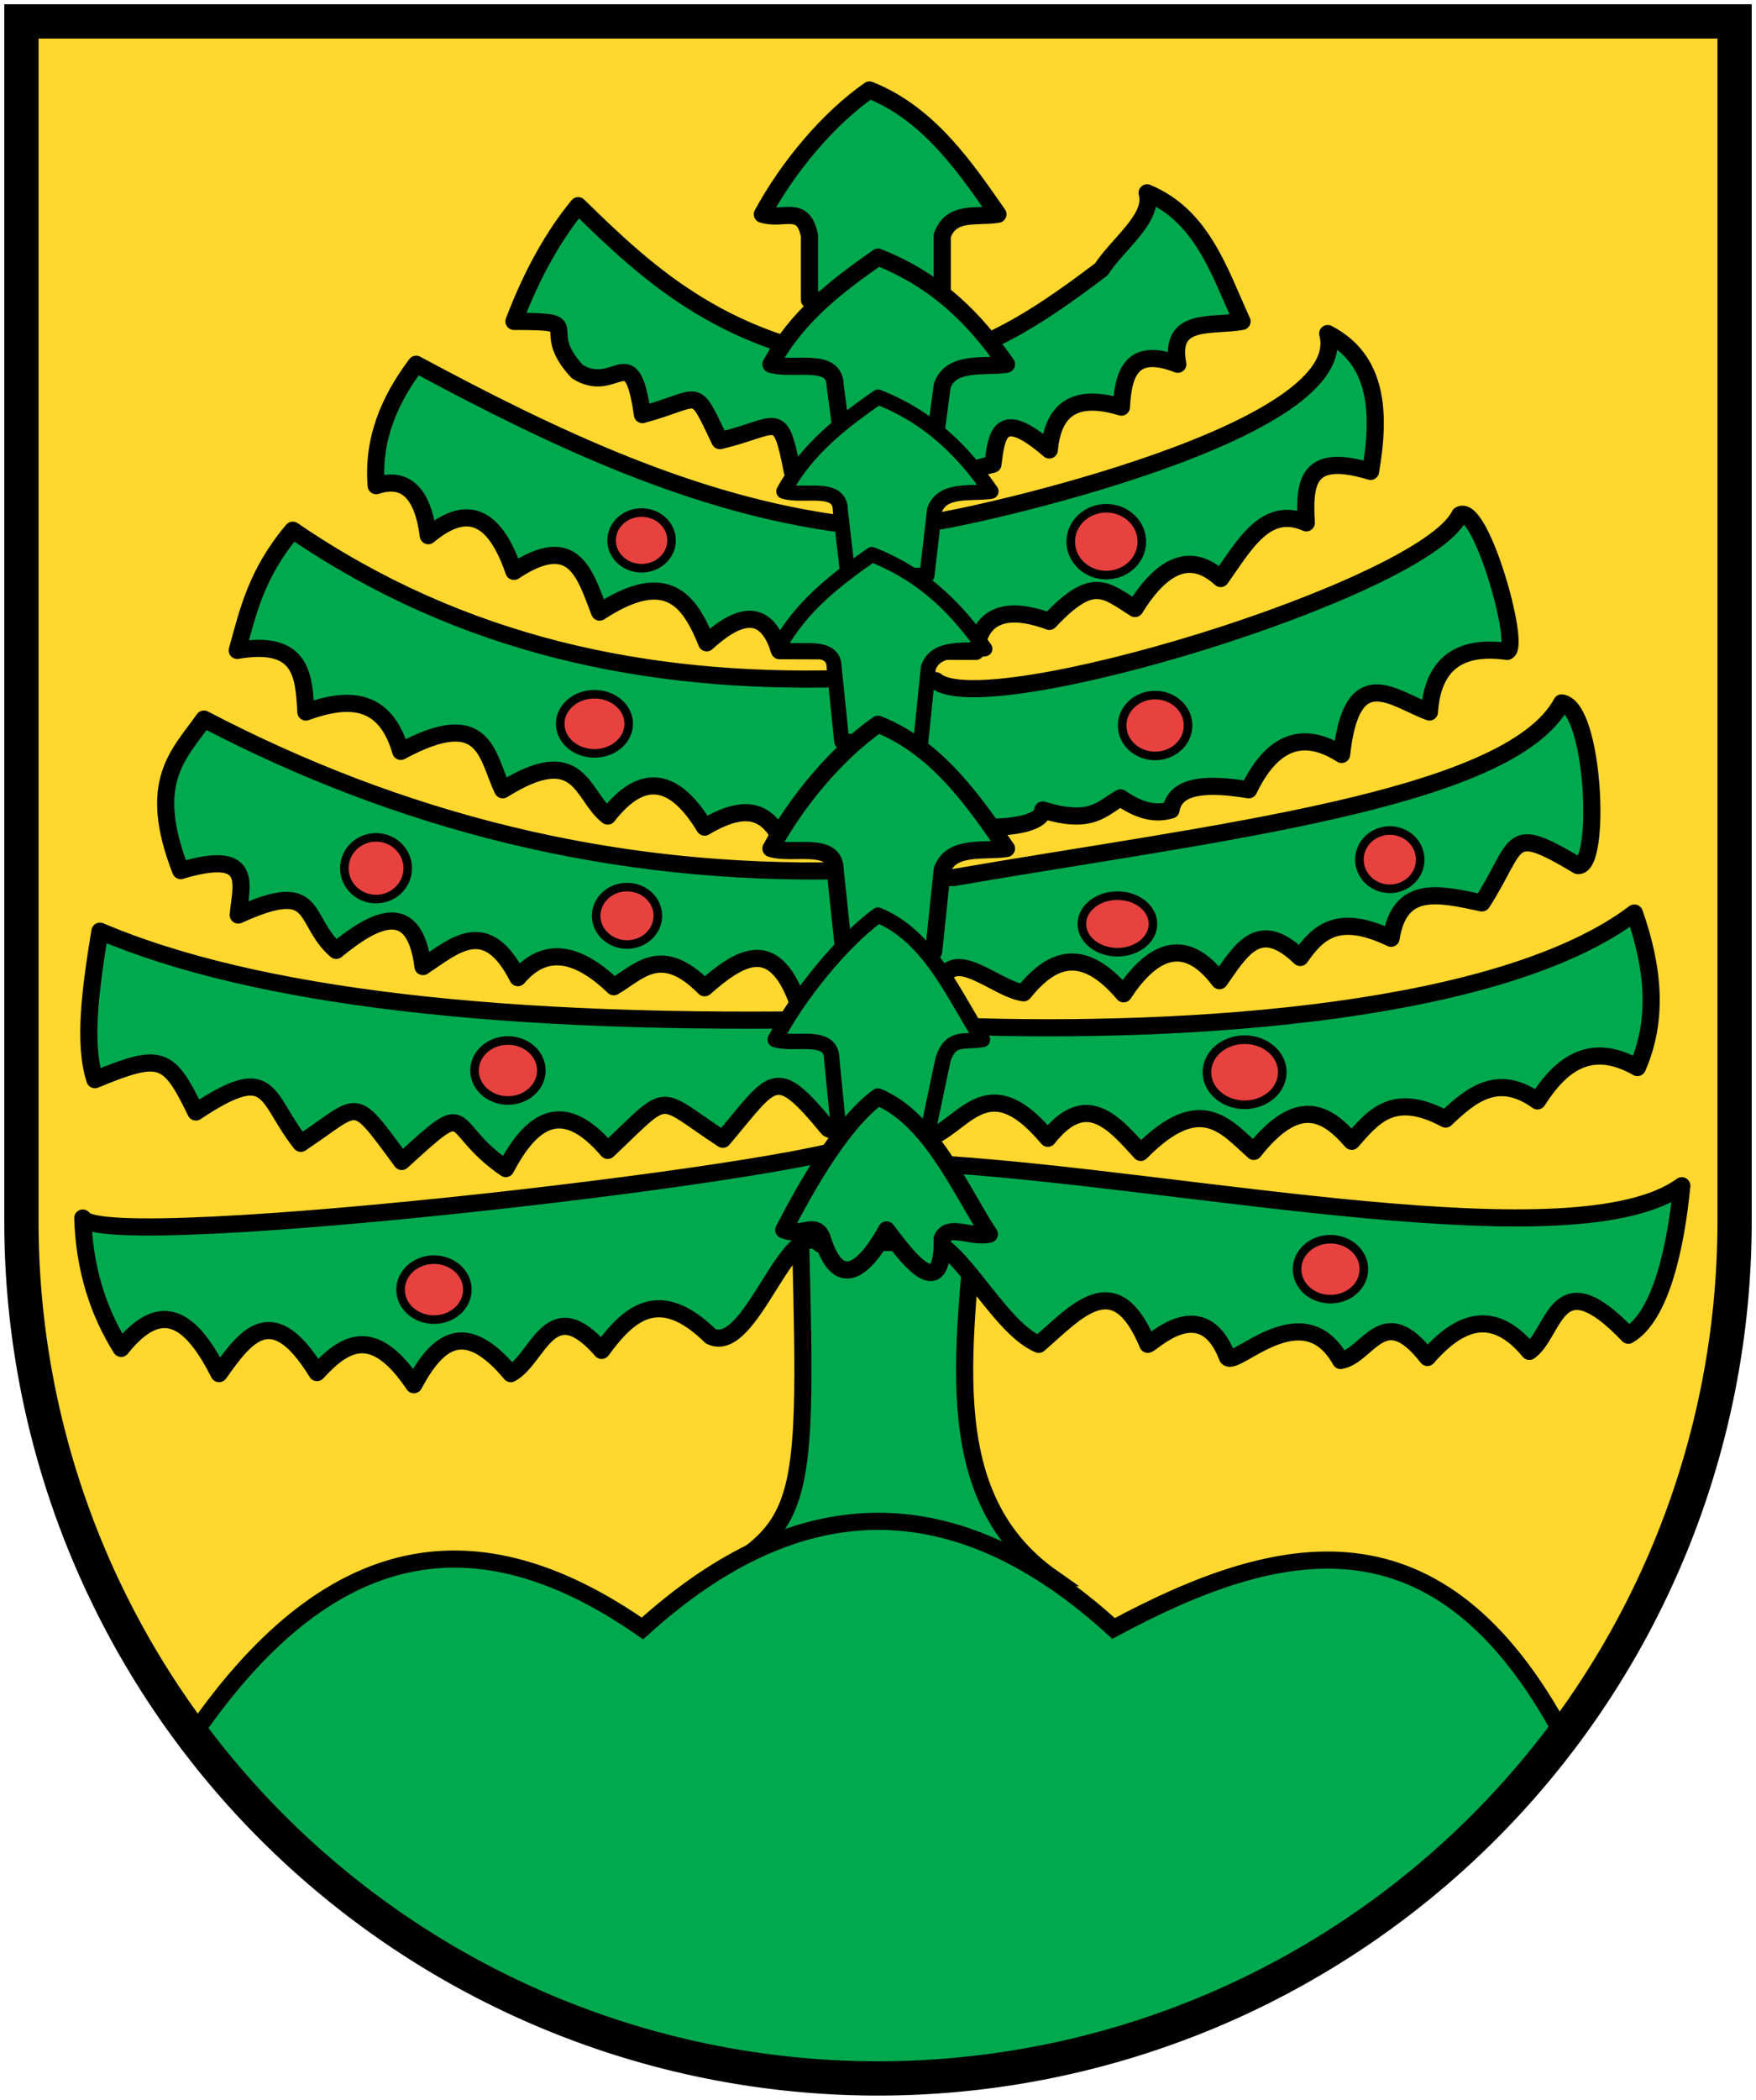 <svg xmlns="http://www.w3.org/2000/svg" height="490" width="410" class="nicermediapages-SVG"><path d="M5 5v280a200 200 0 0 0 400 0V5z" style="fill:#ffd72e;stroke:none;stroke-width:8"/><path d="M135 48c17.04 16.679 34.683 32.94 70 37 19.513 1.095 35.993-9.925 52.167-22.167 3.837-5.948 12.35-11.954 10.666-17.833 12.835 5.37 16.812 18.27 22.167 30-6.876 1.286-17.219-1.208-15 10-10.685-4.158-12.759 1.93-13.167 10-9.387-2.827-15.85-.885-16.833 10-11.863-10.271-12.297-3.137-13.167 3.333C217.285 111.67 204.875 120.6 185 110c-2.933-15-3.115-10.447-16.909-7.178-6.387-13.224-3.889-9.937-18.091-6.075-2.612-18.26-6.03-4.36-15.2-10.03C125.016 76.212 137.888 75 120 75c4.303-11.349 9.365-20.14 15-27z" style="opacity:1;fill:#00a94d;fill-opacity:1;fill-rule:evenodd;stroke:#000;stroke-width:4;stroke-linecap:round;stroke-linejoin:round;stroke-miterlimit:4;stroke-dasharray:none;stroke-dashoffset:0;stroke-opacity:1"/><path d="M97.167 85c32.42 17.428 65.179 32.888 99.833 37.333 0 0 20-1.5 20-.5s99.534-19.598 93-44c11.54 6.003 12.434 18.128 10 32.167-14.866-4.52-15.542 2.557-15 12-9.497-4.207-14.465 5.25-20 13-6.667-6.111-13.333-3.778-20 7-7.095-4.489-9.86-7.746-20 3-6.776-2.534-15.836-3.73-17.167 7L182 151.833c-2.612-8.35-7.73-10.348-17-1.833-3.968-9.826-9.209-17.484-25-7.167-3.398-8.658-5.857-18.894-20-9.5-3.973-11.436-9.827-16.824-20-8.333-1.324-10.264-5.51-13.846-12.167-11.667-.881-10.941 3.128-20.049 9.334-28.333z" style="opacity:1;fill:#00a94d;fill-opacity:1;fill-rule:evenodd;stroke:#000;stroke-width:4;stroke-linecap:round;stroke-linejoin:round;stroke-miterlimit:4;stroke-dasharray:none;stroke-dashoffset:0;stroke-opacity:1"/><path d="M68.354 123.719c39.56 27.061 82.781 35.812 127.986 34.648l22.156.471c11.455 9.806 113.865-21.305 122.33-38.655 4.862-3.016 14.366 30.724 11.077 31.82-11.41-1.592-17.424 3.163-18.149 14.142-8.342-3.03-18.126-12.114-20.506 9.9-9.137-5.842-16.318-2.88-21.684 8.25-9.736-1.59-17.166-1.2-18.15 4.713-3.131.916-6.776.634-11.784-2.828-4.319 2.386-6.705 6.381-18.15 2.828 0 4.33-15.32 4.766-16.97 3.064-1.149-1.184-34.177.943-34.177.943l-8.957 4.714c-3.108-6.563-7.082-11.766-18.856-4.714-6.937-11.46-14.434-13.125-22.627-2.593-6.186-4.69-6.271-17.513-24.513-6.128-3.777-7.76-3.898-19.718-23.806-8.957-3.691-12.67-12.225-12.746-22.156-9.192-.476-8.443-.84-16.97-16.028-14.378 2.526-8.99 4.376-17.845 12.964-28.048z" style="opacity:1;fill:#00a94d;fill-opacity:1;fill-rule:evenodd;stroke:#000;stroke-width:4;stroke-linecap:round;stroke-linejoin:round;stroke-miterlimit:4;stroke-dasharray:none;stroke-dashoffset:0;stroke-opacity:1"/><path d="M47.612 167.795c45.55 23.776 95.167 36.71 150.142 35.355l24.749 1.65c59.635-10.333 129.728-17.887 142.128-40.776 7.664 1 9.314 38.597 3.772 37.948-16.694-9.97-13.412-5.233-22.392 8.72-10.318-2.207-19.204-4.279-21.213 8.25-12.637-6.06-17.22-1.19-21.213 4.479-9.562-9.17-13.609-2.05-18.857 5.42-8.51-11.348-16.368-6.11-22.391 3.065-9.592-11.32-16.87-8.294-23.335-.236-7.262-.957-18.92-13.902-20.027 1.93l-33.006-.515c-5.581-14.587-13.392-9.668-21.449-2.593-10.164-10.242-15.237-3.756-21.213-.236-9.065-8.713-16.47-9.12-22.392-2.121-7.385-14.521-14.77-7.468-22.156-2.593-1.972-15.798-11.145-11.279-20.27-3.771-8.154-7.036-3.688-16.98-22.863-8.25.538-6.8 4.09-15.612-13.435-10.37-8.145-20.873-.309-27.152 5.42-35.356z" style="opacity:1;fill:#00a94d;fill-opacity:1;fill-rule:evenodd;stroke:#000;stroke-width:4;stroke-linecap:round;stroke-linejoin:round;stroke-miterlimit:4;stroke-dasharray:none;stroke-dashoffset:0;stroke-opacity:1"/><path d="M23.335 217.292c35.867 15.247 93.77 22.23 174.89 20.507l24.985 1.65c55.718 1.985 127.814-3.26 158.392-26.4 4.433 12.581 5.679 24.737.707 36.063-10.669-6.08-17.668-1.15-23.334 7.778-9.134-6.52-15.404-1.587-21.45 4.243-12.3-6.595-16.947-.433-21.92 5.186-5.953-6.84-12.561-10.683-22.863 2.357-6.62-5.915-12.496-13.875-26.398.235-6.427-7.114-12.81-14.557-21.685-3.3-14.59-17.44-19.784-1.99-28.756.236 0 0-22.156-1.414-22.627-2.593-12.444-15.149-12.603-11.414-24.513 2.593-15.852-10.405-11.91-11.55-26.87 2.593-10.45-12.232-17.736-7.299-23.806 4.243-14.537-9.95-7.26-17.258-24.278-1.65-11.745-15.86-9.317-13.727-23.57-4.243-8.533-10.724-6.467-19.307-24.513-7.307-6.391-13.138-8.08-13.93-23.57-7.542-2.748-8.41-1.024-21.29 1.179-34.649z" style="opacity:1;fill:#00a94d;fill-opacity:1;fill-rule:evenodd;stroke:#000;stroke-width:4;stroke-linecap:round;stroke-linejoin:round;stroke-miterlimit:4;stroke-dasharray:none;stroke-dashoffset:0;stroke-opacity:1"/><path d="M186.667 279 228 277.5c-1.945 33.672-10.593 70.821 17.667 90.667l-80.334.333c24.15-13.077 23.086-18.976 21.334-89.5z" style="opacity:1;fill:#00a94d;fill-opacity:1;fill-rule:evenodd;stroke:#000;stroke-width:4;stroke-linecap:square;stroke-linejoin:miter;stroke-miterlimit:4;stroke-dasharray:none;stroke-dashoffset:0;stroke-opacity:1"/><path d="M19.328 284.232c4.692 8.716 183.81-12.44 181.255-18.15-4.416-9.866 20.506 5.658 20.506 5.658 57.327 3.782 147.158 22.767 171.591 4.95-1.393 14.286-4.904 30.51-12.492 34.883-16.963-17.757-16.946-.659-23.1 3.772-8.283-9.992-16.148-7.4-23.805 1.414-10.424-13.385-13.747-.394-20.27.707-8.749-15.676-24.405 1.499-26.4-.707-5.86-15.35-17.64-3.177-18.62-3.064-7.629-18.406-16.615-7.632-25.455 0-10.154-4.102-20.637-28.213-27.931-23.688 0 0-22.038-.354-22.981.353-7.75-7.01-16.273 26.09-25.692 21.45-11.975-11.699-19.06-5.464-25.455 3.299-12.132-13.88-14.68 1.95-21.214 5.421-10.934-13.08-17.296-7.363-22.627 2.593-9.48-14.122-16.247-9.789-22.627-2.829-10.483-17.089-16.676-8.445-22.864.236-6.08-11.981-13.037-18.26-22.863-5.892-5.401-8.626-8.582-18.639-8.956-30.406zM178 50c6.14-11.29 15.451-22.305 25-29 14.13 5.563 22.836 18.764 30 29-5.02.804-10.917-.942-13 5v15h-31V55c-1.526-7.452-5.975-3.438-11-5z" style="opacity:1;fill:#00a94d;fill-opacity:1;fill-rule:evenodd;stroke:#000;stroke-width:4;stroke-linecap:round;stroke-linejoin:round;stroke-miterlimit:4;stroke-dasharray:none;stroke-dashoffset:0;stroke-opacity:1"/><path d="M180 85c6.14-11.29 15.451-18.305 25-25 14.13 5.563 22.836 14.764 30 25-5.02.804-12.917-.942-15 5l-2 15h-21l-2-15c0-6.898-9.88-3.403-15-5z" style="opacity:1;fill:#00a94d;fill-opacity:1;fill-rule:evenodd;stroke:#000;stroke-width:4;stroke-linecap:round;stroke-linejoin:round;stroke-miterlimit:4;stroke-dasharray:none;stroke-dashoffset:0;stroke-opacity:1"/><path style="opacity:1;fill:#00a94d;fill-opacity:1;fill-rule:evenodd;stroke:#000;stroke-width:3.519;stroke-linecap:round;stroke-linejoin:round;stroke-miterlimit:4;stroke-dasharray:none;stroke-dashoffset:0;stroke-opacity:1" d="M183.007 114.651c5.402-9.935 13.593-16.108 21.993-22 12.43 4.896 20.089 12.993 26.391 22-4.416.708-11.363-.829-13.195 4.4l-1.76 15.2h-18.474l-1.759-15.2c0-6.07-8.691-2.994-13.196-4.4z"/><path style="opacity:1;fill:#00a94d;fill-opacity:1;fill-rule:evenodd;stroke:#000;stroke-width:3.519;stroke-linecap:round;stroke-linejoin:round;stroke-miterlimit:4;stroke-dasharray:none;stroke-dashoffset:0;stroke-opacity:1" d="M181.571 151.4c5.402-9.935 13.593-16.109 21.993-22 12.43 4.895 20.089 12.992 26.39 22-4.415.707-11.362-.83-13.195 4.4L215 173h-18.474l-1.76-17.2c0-6.07-8.69-2.995-13.195-4.4z"/><path style="opacity:1;fill:#00a94d;fill-opacity:1;fill-rule:evenodd;stroke:#000;stroke-width:4;stroke-linecap:round;stroke-linejoin:round;stroke-miterlimit:4;stroke-dasharray:none;stroke-dashoffset:0;stroke-opacity:1" d="M180 198c6.14-11.29 15.451-22.305 25-29 14.13 5.563 22.836 18.764 30 29-5.02.804-12.917-.942-15 5l-2 19h-21l-2-19c0-6.898-9.88-3.403-15-5z"/><path style="opacity:1;fill:#00a94d;fill-opacity:1;fill-rule:evenodd;stroke:#000;stroke-width:3.601;stroke-linecap:round;stroke-linejoin:round;stroke-miterlimit:4;stroke-dasharray:none;stroke-dashoffset:0;stroke-opacity:1" d="M181.007 242.579c5.402-10.4 15.593-22.86 23.993-29.027 12.43 5.124 18.089 19.599 24.391 29.027-4.416.74-7.363-.868-9.195 4.605L216.436 265h-20.474l-1.759-17.816c0-6.353-8.691-3.135-13.196-4.605z"/><path style="opacity:1;fill:#00a94d;fill-opacity:1;fill-rule:evenodd;stroke:#000;stroke-width:4;stroke-linecap:round;stroke-linejoin:round;stroke-miterlimit:4;stroke-dasharray:none;stroke-dashoffset:0;stroke-opacity:1" d="M183 287c5.402-10.399 13.593-24.86 21.993-31.027 12.43 5.124 19.705 22.599 26.007 32.027-4.438.897-9.462-2.45-11 1 .254 16.522-9.18 2.92-13-2-5.302 9.593-11.263 14.19-15 2-1.555-4.214-4.678-.278-9-2z"/><ellipse ry="6.5" rx="7" cy="126.1" cx="149.8" style="opacity:1;fill:#e7423f;fill-opacity:1;fill-rule:evenodd;stroke:#000;stroke-width:2;stroke-linecap:round;stroke-linejoin:round;stroke-miterlimit:4;stroke-dasharray:none;stroke-dashoffset:0;stroke-opacity:1"/><ellipse ry="7.8" rx="8.3" cy="126.4" cx="258.3" style="opacity:1;fill:#e7423f;fill-opacity:1;fill-rule:evenodd;stroke:#000;stroke-width:2;stroke-linecap:round;stroke-linejoin:round;stroke-miterlimit:4;stroke-dasharray:none;stroke-dashoffset:0;stroke-opacity:1"/><ellipse ry="7.1" rx="7.7" cy="169.3" cx="269.7" style="opacity:1;fill:#e7423f;fill-opacity:1;fill-rule:evenodd;stroke:#000;stroke-width:2;stroke-linecap:round;stroke-linejoin:round;stroke-miterlimit:4;stroke-dasharray:none;stroke-dashoffset:0;stroke-opacity:1"/><ellipse ry="6.9" rx="8" cy="168.9" cx="138.8" style="opacity:1;fill:#e7423f;fill-opacity:1;fill-rule:evenodd;stroke:#000;stroke-width:2;stroke-linecap:round;stroke-linejoin:round;stroke-miterlimit:4;stroke-dasharray:none;stroke-dashoffset:0;stroke-opacity:1"/><ellipse ry="7.2" rx="7.4" cy="202.6" cx="87.8" style="opacity:1;fill:#e7423f;fill-opacity:1;fill-rule:evenodd;stroke:#000;stroke-width:2;stroke-linecap:round;stroke-linejoin:round;stroke-miterlimit:4;stroke-dasharray:none;stroke-dashoffset:0;stroke-opacity:1"/><ellipse ry="6.7" rx="7.2" cy="213.7" cx="146.4" style="opacity:1;fill:#e7423f;fill-opacity:1;fill-rule:evenodd;stroke:#000;stroke-width:2;stroke-linecap:round;stroke-linejoin:round;stroke-miterlimit:4;stroke-dasharray:none;stroke-dashoffset:0;stroke-opacity:1"/><ellipse ry="6.6" rx="8.3" cy="215.6" cx="260.9" style="opacity:1;fill:#e7423f;fill-opacity:1;fill-rule:evenodd;stroke:#000;stroke-width:2;stroke-linecap:round;stroke-linejoin:round;stroke-miterlimit:4;stroke-dasharray:none;stroke-dashoffset:0;stroke-opacity:1"/><ellipse ry="6.8" rx="7.1" cy="200.6" cx="324.5" style="opacity:1;fill:#e7423f;fill-opacity:1;fill-rule:evenodd;stroke:#000;stroke-width:2;stroke-linecap:round;stroke-linejoin:round;stroke-miterlimit:4;stroke-dasharray:none;stroke-dashoffset:0;stroke-opacity:1"/><ellipse ry="7.6" rx="8.8" cy="250.2" cx="290.6" style="opacity:1;fill:#e7423f;fill-opacity:1;fill-rule:evenodd;stroke:#000;stroke-width:2;stroke-linecap:round;stroke-linejoin:round;stroke-miterlimit:4;stroke-dasharray:none;stroke-dashoffset:0;stroke-opacity:1"/><ellipse ry="7" rx="7.8" cy="249.8" cx="118.6" style="opacity:1;fill:#e7423f;fill-opacity:1;fill-rule:evenodd;stroke:#000;stroke-width:2;stroke-linecap:round;stroke-linejoin:round;stroke-miterlimit:4;stroke-dasharray:none;stroke-dashoffset:0;stroke-opacity:1"/><path d="M45 405c33.581-48.993 68.831-50.165 105-25 36.522-33.102 73.186-33.564 110 0 38.885-20.88 76.077-29.031 105 25-85 120-255 95-320 0z" style="display:inline;opacity:1;fill:#00a94d;fill-opacity:1;fill-rule:evenodd;stroke:#000;stroke-width:4;stroke-linecap:square;stroke-linejoin:miter;stroke-miterlimit:4;stroke-dasharray:none;stroke-dashoffset:0;stroke-opacity:1"/><ellipse style="opacity:1;fill:#e7423f;fill-opacity:1;fill-rule:evenodd;stroke:#000;stroke-width:2;stroke-linecap:round;stroke-linejoin:round;stroke-miterlimit:4;stroke-dasharray:none;stroke-dashoffset:0;stroke-opacity:1" cx="101.327" cy="300.936" rx="7.8" ry="7"/><ellipse ry="7" rx="7.8" cy="296.164" cx="310.645" style="opacity:1;fill:#e7423f;fill-opacity:1;fill-rule:evenodd;stroke:#000;stroke-width:2;stroke-linecap:round;stroke-linejoin:round;stroke-miterlimit:4;stroke-dasharray:none;stroke-dashoffset:0;stroke-opacity:1"/><path style="display:inline;fill:none;stroke:#000;stroke-width:8" d="M5 5v280a200 200 0 0 0 400 0V5z"/></svg>